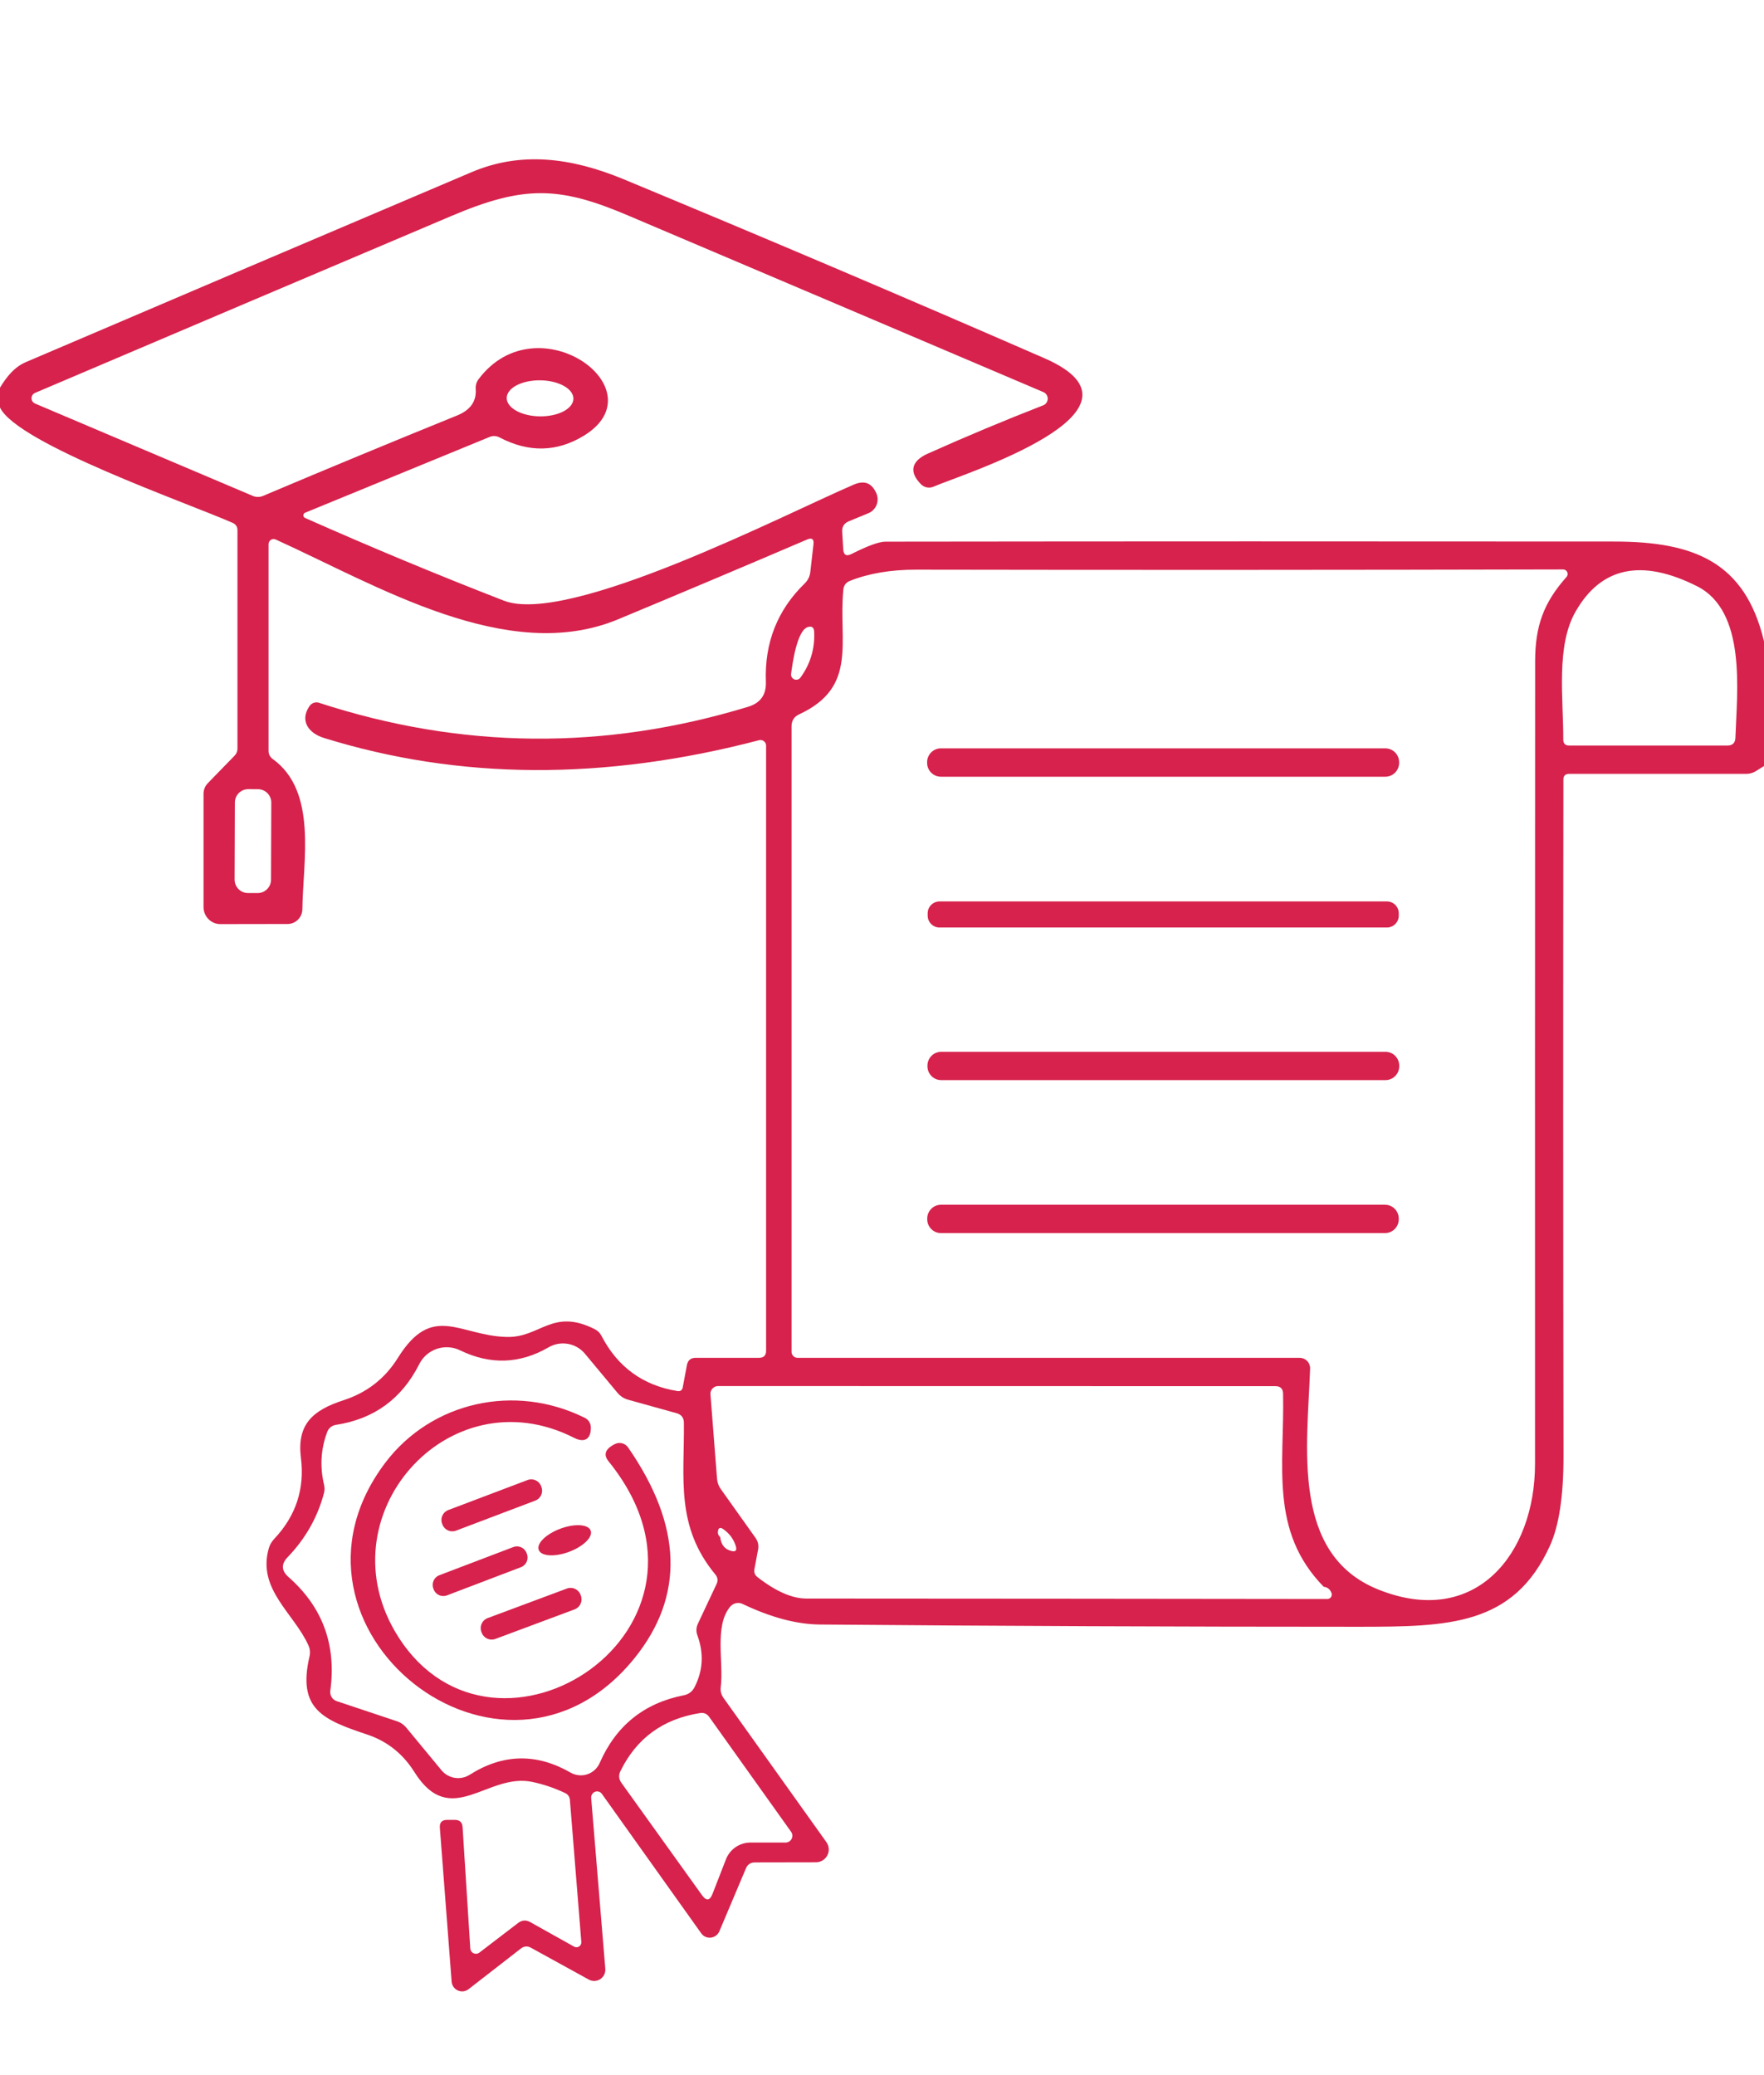 <svg width="125" height="147" viewBox="0 0 125 147" fill="none" xmlns="http://www.w3.org/2000/svg">
<g id="Pasted-20230719-203603 1">
<path id="Vector" d="M125 45.434V54.27L124.407 54.639C124.204 54.762 123.982 54.824 123.742 54.824H111.194C110.921 54.824 110.785 54.958 110.785 55.225C110.764 71.221 110.767 87.209 110.793 103.189C110.793 105.99 110.473 108.095 109.832 109.503C107.252 115.19 102.62 115.238 96.306 115.246C83.571 115.246 70.833 115.193 58.093 115.086C56.448 115.07 54.626 114.585 52.628 113.632C52.482 113.561 52.316 113.54 52.156 113.574C51.997 113.607 51.853 113.693 51.747 113.817C50.601 115.182 51.29 117.745 51.074 119.512C51.036 119.79 51.1 120.047 51.266 120.283L58.558 130.501C58.655 130.634 58.713 130.792 58.725 130.957C58.738 131.122 58.705 131.287 58.63 131.434C58.554 131.582 58.44 131.706 58.298 131.794C58.157 131.881 57.995 131.929 57.828 131.931L53.486 131.939C53.186 131.944 52.978 132.083 52.861 132.356L50.978 136.814C50.926 136.937 50.842 137.044 50.735 137.124C50.629 137.204 50.503 137.254 50.371 137.269C50.239 137.284 50.106 137.263 49.986 137.208C49.866 137.154 49.763 137.068 49.688 136.959L42.652 127.087C42.6 127.011 42.525 126.955 42.438 126.928C42.351 126.9 42.257 126.902 42.17 126.934C42.084 126.966 42.01 127.026 41.959 127.104C41.909 127.183 41.885 127.275 41.891 127.368L42.893 139.473C42.905 139.617 42.878 139.762 42.815 139.892C42.752 140.022 42.654 140.132 42.533 140.211C42.412 140.289 42.272 140.333 42.127 140.337C41.983 140.342 41.841 140.307 41.715 140.236L37.628 137.987C37.377 137.848 37.137 137.867 36.907 138.044L33.205 140.919C33.099 141.003 32.971 141.055 32.837 141.072C32.703 141.088 32.566 141.068 32.443 141.012C32.319 140.957 32.213 140.869 32.136 140.758C32.058 140.647 32.012 140.516 32.003 140.381L31.17 129.497C31.138 129.116 31.311 128.926 31.691 128.926H32.228C32.575 128.926 32.759 129.1 32.78 129.448L33.325 138.035C33.33 138.108 33.353 138.178 33.394 138.238C33.435 138.298 33.491 138.346 33.557 138.376C33.623 138.407 33.696 138.419 33.768 138.411C33.84 138.404 33.908 138.376 33.966 138.333L36.707 136.236C36.984 136.022 37.276 136 37.58 136.172L40.681 137.907C40.736 137.938 40.797 137.953 40.86 137.951C40.923 137.95 40.984 137.931 41.036 137.897C41.089 137.863 41.132 137.816 41.159 137.759C41.187 137.703 41.199 137.64 41.194 137.578L40.385 127.521C40.363 127.285 40.248 127.119 40.04 127.023C39.297 126.669 38.52 126.407 37.708 126.235C34.535 125.569 31.947 129.633 29.375 125.553C28.552 124.24 27.431 123.349 26.01 122.878C22.885 121.833 21.066 121.086 21.931 117.351C21.995 117.083 21.971 116.824 21.859 116.572C20.841 114.291 18.213 112.596 19.047 109.688C19.121 109.436 19.25 109.214 19.431 109.021C20.97 107.393 21.6 105.476 21.322 103.27C21.034 100.916 22.139 99.912 24.343 99.197C25.999 98.661 27.284 97.66 28.197 96.193C30.649 92.257 32.564 94.634 35.905 94.715C38.285 94.779 39.135 92.65 42.139 94.16C42.353 94.267 42.513 94.425 42.62 94.634C43.769 96.846 45.561 98.15 47.997 98.546C48.211 98.584 48.339 98.495 48.381 98.281L48.678 96.699C48.747 96.361 48.953 96.193 49.295 96.193H53.782C54.119 96.193 54.287 96.027 54.287 95.695V52.816C54.286 52.756 54.273 52.697 54.246 52.644C54.219 52.591 54.18 52.544 54.132 52.508C54.084 52.471 54.029 52.446 53.97 52.434C53.91 52.422 53.849 52.423 53.79 52.438C42.812 55.314 32.524 55.258 22.925 52.269C21.859 51.932 21.218 51.048 21.939 50.012C22.014 49.908 22.118 49.83 22.238 49.79C22.358 49.749 22.486 49.748 22.604 49.787C32.7 53.081 42.839 53.174 53.021 50.068C53.892 49.801 54.308 49.212 54.271 48.301C54.169 45.538 55.088 43.214 57.027 41.329C57.252 41.109 57.383 40.841 57.42 40.526L57.644 38.557C57.687 38.188 57.537 38.075 57.196 38.22C52.74 40.127 48.275 42.011 43.798 43.875C35.962 47.136 26.691 41.457 19.535 38.22C19.482 38.194 19.422 38.183 19.363 38.187C19.303 38.191 19.246 38.211 19.196 38.243C19.145 38.276 19.104 38.322 19.075 38.375C19.046 38.429 19.031 38.489 19.03 38.549V53.185C19.03 53.431 19.129 53.627 19.327 53.772C22.508 56.061 21.466 60.993 21.426 64.415C21.422 64.693 21.31 64.959 21.113 65.154C20.917 65.35 20.652 65.459 20.377 65.459L15.625 65.467C15.467 65.468 15.311 65.438 15.166 65.378C15.02 65.318 14.887 65.229 14.776 65.117C14.664 65.005 14.575 64.872 14.515 64.725C14.454 64.579 14.423 64.421 14.423 64.262V56.246C14.423 55.946 14.527 55.689 14.736 55.474L16.619 53.539C16.758 53.399 16.827 53.228 16.827 53.025V37.569C16.827 37.318 16.712 37.141 16.482 37.039C13.245 35.617 1.226 31.432 0 28.87V27.464C0.457 26.717 0.994 26.01 1.843 25.649C12.356 21.156 22.877 16.673 33.405 12.202C36.891 10.716 40.449 11.15 44.175 12.692C54.159 16.831 64.103 21.059 74.006 25.376C82.604 29.127 68.037 33.641 66.154 34.477C66.005 34.541 65.841 34.559 65.682 34.529C65.523 34.499 65.378 34.422 65.264 34.308C64.367 33.408 64.623 32.645 65.721 32.147C68.472 30.916 71.205 29.772 73.918 28.717C74.013 28.681 74.094 28.618 74.152 28.535C74.21 28.452 74.242 28.354 74.244 28.253C74.246 28.152 74.217 28.052 74.162 27.968C74.107 27.883 74.027 27.817 73.934 27.777C64.1 23.59 54.282 19.415 44.479 15.254C39.575 13.166 37.075 13.134 31.923 15.327C22.185 19.456 12.372 23.625 2.484 27.834C2.41 27.865 2.347 27.918 2.302 27.985C2.258 28.052 2.234 28.131 2.234 28.211C2.234 28.292 2.258 28.371 2.302 28.438C2.347 28.505 2.41 28.558 2.484 28.589L17.925 35.136C18.151 35.228 18.404 35.228 18.63 35.136C23.213 33.197 27.802 31.296 32.396 29.432C33.331 29.052 33.769 28.431 33.71 27.569C33.689 27.301 33.761 27.06 33.926 26.846C38.077 21.351 46.723 27.569 41.394 30.854C39.477 32.032 37.479 32.078 35.401 30.991C35.166 30.867 34.928 30.857 34.688 30.958L21.619 36.324C21.582 36.34 21.552 36.365 21.53 36.398C21.508 36.431 21.497 36.47 21.497 36.509C21.497 36.548 21.508 36.587 21.53 36.62C21.552 36.653 21.582 36.678 21.619 36.694C26.287 38.766 30.98 40.718 35.697 42.55C40.297 44.341 55.617 36.429 60.481 34.34C61.25 34.003 61.771 34.212 62.099 34.943C62.156 35.073 62.187 35.213 62.19 35.355C62.192 35.497 62.167 35.638 62.115 35.77C62.062 35.902 61.984 36.022 61.886 36.122C61.787 36.223 61.669 36.303 61.538 36.356L60.136 36.935C59.81 37.074 59.658 37.32 59.679 37.674L59.752 38.911C59.778 39.318 59.973 39.43 60.337 39.248C61.49 38.664 62.294 38.373 62.748 38.373C79.971 38.351 97.19 38.349 114.407 38.365C120.048 38.373 123.662 39.81 125 45.434ZM40.633 28.248C40.635 28.08 40.576 27.914 40.459 27.757C40.342 27.601 40.17 27.458 39.952 27.337C39.733 27.215 39.474 27.118 39.188 27.05C38.902 26.983 38.595 26.946 38.285 26.942C37.974 26.938 37.667 26.968 37.379 27.028C37.092 27.089 36.83 27.18 36.609 27.296C36.388 27.412 36.212 27.55 36.092 27.704C35.971 27.857 35.908 28.023 35.906 28.19C35.904 28.358 35.963 28.525 36.08 28.681C36.197 28.838 36.369 28.981 36.587 29.102C36.805 29.223 37.064 29.32 37.35 29.388C37.636 29.456 37.943 29.493 38.254 29.496C38.564 29.5 38.872 29.471 39.159 29.41C39.447 29.35 39.709 29.259 39.93 29.143C40.151 29.027 40.326 28.888 40.447 28.735C40.568 28.581 40.631 28.416 40.633 28.248ZM92.099 96.193C92.198 96.193 92.296 96.213 92.387 96.251C92.478 96.29 92.561 96.346 92.629 96.418C92.698 96.489 92.752 96.573 92.787 96.666C92.823 96.758 92.84 96.857 92.837 96.956C92.652 102.41 91.442 110.105 97.66 112.604C104.535 115.367 108.782 110.105 108.774 103.695C108.769 84.749 108.771 65.805 108.782 46.863C108.782 44.317 109.407 42.67 111.002 40.879C111.044 40.833 111.072 40.775 111.082 40.713C111.092 40.651 111.083 40.588 111.058 40.531C111.032 40.474 110.99 40.425 110.938 40.391C110.885 40.358 110.824 40.34 110.761 40.341C95.531 40.378 80.246 40.384 64.904 40.357C63.12 40.357 61.56 40.622 60.224 41.152C59.947 41.264 59.792 41.471 59.76 41.77C59.399 45.458 60.817 48.671 56.627 50.607C56.269 50.773 56.09 51.056 56.09 51.458V95.767C56.09 95.88 56.135 95.988 56.214 96.068C56.294 96.148 56.402 96.193 56.514 96.193H92.099ZM120.24 41.522C116.325 39.562 113.462 40.161 111.651 43.321C110.248 45.755 110.785 49.474 110.777 52.398C110.777 52.676 110.916 52.816 111.194 52.816H122.412C122.77 52.816 122.957 52.636 122.973 52.277C123.085 49 123.782 43.289 120.24 41.522ZM57.252 44.421C56.474 44.638 56.154 47.016 56.058 47.739C56.047 47.819 56.064 47.901 56.104 47.971C56.145 48.041 56.207 48.096 56.282 48.127C56.357 48.158 56.44 48.164 56.518 48.143C56.596 48.122 56.665 48.076 56.715 48.012C57.425 47.043 57.751 45.953 57.692 44.743C57.676 44.448 57.529 44.341 57.252 44.421ZM19.224 56.861C19.225 56.736 19.201 56.613 19.154 56.498C19.106 56.383 19.037 56.278 18.95 56.189C18.862 56.101 18.758 56.031 18.644 55.983C18.529 55.935 18.406 55.91 18.282 55.91L17.593 55.907C17.469 55.907 17.346 55.931 17.231 55.978C17.116 56.025 17.012 56.095 16.923 56.182C16.835 56.27 16.765 56.374 16.717 56.489C16.669 56.604 16.645 56.727 16.644 56.852L16.625 62.314C16.625 62.438 16.649 62.562 16.696 62.677C16.743 62.792 16.812 62.897 16.9 62.985C16.987 63.074 17.091 63.144 17.206 63.192C17.32 63.24 17.443 63.265 17.567 63.265L18.256 63.267C18.381 63.268 18.504 63.244 18.619 63.197C18.733 63.149 18.838 63.08 18.926 62.992C19.014 62.904 19.084 62.8 19.132 62.685C19.18 62.571 19.205 62.447 19.205 62.323L19.224 56.861ZM32.604 95.662C32.09 95.412 31.498 95.374 30.957 95.556C30.416 95.738 29.969 96.125 29.712 96.635C28.478 99.087 26.514 100.522 23.822 100.94C23.507 100.988 23.293 101.162 23.181 101.462C22.732 102.662 22.66 103.907 22.965 105.197C23.013 105.406 23.008 105.61 22.949 105.808C22.495 107.506 21.64 109.008 20.385 110.314C19.915 110.802 19.933 111.27 20.441 111.72C22.861 113.846 23.849 116.534 23.405 119.785C23.384 119.941 23.419 120.1 23.502 120.233C23.585 120.367 23.713 120.467 23.862 120.516L28.101 121.93C28.384 122.021 28.619 122.181 28.806 122.412L31.282 125.408C31.521 125.697 31.856 125.889 32.225 125.948C32.594 126.007 32.971 125.929 33.285 125.729C35.636 124.24 38.018 124.19 40.433 125.577C40.61 125.679 40.806 125.742 41.01 125.763C41.213 125.784 41.418 125.762 41.612 125.698C41.806 125.635 41.985 125.531 42.136 125.394C42.288 125.257 42.409 125.089 42.492 124.902C43.651 122.251 45.641 120.65 48.462 120.098C48.798 120.029 49.047 119.844 49.207 119.544C49.816 118.366 49.888 117.14 49.423 115.865C49.316 115.581 49.327 115.303 49.455 115.03L50.777 112.218C50.889 111.977 50.863 111.755 50.697 111.551C47.853 108.121 48.502 104.723 48.462 100.803C48.462 100.439 48.285 100.209 47.933 100.113L44.495 99.157C44.201 99.071 43.956 98.91 43.758 98.675L41.458 95.912C41.151 95.541 40.724 95.29 40.251 95.205C39.779 95.12 39.293 95.205 38.878 95.446C36.838 96.629 34.746 96.701 32.604 95.662ZM93.798 112.411C89.936 108.451 91.026 103.832 90.921 98.739C90.916 98.38 90.734 98.201 90.377 98.201L50.889 98.193C50.814 98.192 50.739 98.208 50.669 98.239C50.6 98.269 50.537 98.314 50.486 98.37C50.435 98.425 50.396 98.492 50.371 98.563C50.347 98.635 50.338 98.712 50.345 98.787L50.809 104.748C50.831 105.021 50.919 105.267 51.074 105.487L53.526 108.933C53.713 109.19 53.777 109.474 53.718 109.784L53.462 111.15C53.413 111.391 53.488 111.586 53.686 111.736C54.984 112.743 56.135 113.246 57.139 113.246C69.431 113.252 81.736 113.262 94.055 113.278C94.106 113.279 94.156 113.267 94.202 113.244C94.247 113.221 94.286 113.187 94.316 113.145C94.345 113.102 94.363 113.054 94.37 113.003C94.376 112.952 94.369 112.901 94.351 112.853C94.255 112.59 94.07 112.443 93.798 112.411ZM51.034 108.893C51.092 109.407 51.333 109.728 51.755 109.856C52.129 109.974 52.252 109.848 52.123 109.479C51.963 109.002 51.669 108.617 51.242 108.322C51.028 108.178 50.905 108.234 50.873 108.491C50.852 108.652 50.905 108.785 51.034 108.893ZM51.442 131.722C51.579 131.372 51.817 131.071 52.126 130.859C52.435 130.647 52.8 130.533 53.173 130.533H55.673C55.761 130.532 55.847 130.507 55.922 130.46C55.996 130.413 56.057 130.347 56.096 130.268C56.136 130.19 56.153 130.101 56.147 130.014C56.14 129.926 56.109 129.841 56.058 129.77L50.256 121.633C50.096 121.408 49.88 121.317 49.607 121.359C46.984 121.772 45.104 123.143 43.966 125.472C43.822 125.761 43.846 126.04 44.038 126.308L49.744 134.26C50.048 134.688 50.297 134.659 50.489 134.172L51.442 131.722Z" fill="#D6224C"/>
<path id="Vector_2" d="M98.165 53.016H66.675C66.135 53.016 65.697 53.455 65.697 53.996V54.045C65.697 54.586 66.135 55.025 66.675 55.025H98.165C98.705 55.025 99.143 54.586 99.143 54.045V53.996C99.143 53.455 98.705 53.016 98.165 53.016Z" fill="#D6224C"/>
<path id="Vector_3" d="M98.277 63.861H66.579C66.114 63.861 65.737 64.238 65.737 64.704V64.865C65.737 65.331 66.114 65.708 66.579 65.708H98.277C98.742 65.708 99.119 65.331 99.119 64.865V64.704C99.119 64.238 98.742 63.861 98.277 63.861Z" fill="#D6224C"/>
<path id="Vector_4" d="M98.173 74.512H66.699C66.159 74.512 65.721 74.951 65.721 75.492V75.54C65.721 76.082 66.159 76.52 66.699 76.52H98.173C98.713 76.52 99.151 76.082 99.151 75.54V75.492C99.151 74.951 98.713 74.512 98.173 74.512Z" fill="#D6224C"/>
<path id="Vector_5" d="M98.141 85.348H66.683C66.143 85.348 65.705 85.787 65.705 86.328V86.377C65.705 86.918 66.143 87.357 66.683 87.357H98.141C98.681 87.357 99.118 86.918 99.118 86.377V86.328C99.118 85.787 98.681 85.348 98.141 85.348Z" fill="#D6224C"/>
<path id="Vector_6" d="M28.229 115.969C35.136 126.79 52.708 115.367 43.125 103.527C42.74 103.05 42.887 102.643 43.566 102.306C43.725 102.223 43.91 102.202 44.084 102.247C44.258 102.291 44.41 102.398 44.511 102.547C48.357 108.1 48.51 113.072 44.968 117.463C35.625 129.047 18.486 115.319 27.292 103.639C30.553 99.317 36.466 97.968 41.45 100.45C41.573 100.511 41.677 100.605 41.751 100.723C41.824 100.84 41.864 100.977 41.867 101.117C41.883 101.936 41.434 102.241 40.689 101.864C31.747 97.317 22.82 107.495 28.229 115.969Z" fill="#D6224C"/>
<path id="Vector_7" d="M37.384 104.85L31.762 106.979C31.377 107.125 31.183 107.556 31.328 107.942L31.351 108.002C31.497 108.388 31.927 108.583 32.312 108.437L37.933 106.307C38.318 106.161 38.512 105.73 38.367 105.344L38.344 105.284C38.199 104.898 37.769 104.704 37.384 104.85Z" fill="#D6224C"/>
<path id="Vector_8" d="M40.319 109.939C41.336 109.562 42.024 108.888 41.857 108.435C41.69 107.981 40.73 107.919 39.713 108.296C38.696 108.673 38.007 109.347 38.175 109.8C38.342 110.254 39.302 110.316 40.319 109.939Z" fill="#D6224C"/>
<path id="Vector_9" d="M36.374 109.599L31.13 111.595C30.754 111.739 30.565 112.161 30.708 112.538L30.73 112.598C30.873 112.976 31.294 113.166 31.671 113.022L36.914 111.025C37.291 110.882 37.48 110.46 37.337 110.082L37.314 110.022C37.171 109.645 36.75 109.455 36.374 109.599Z" fill="#D6224C"/>
<path id="Vector_10" d="M40.171 112.538L34.554 114.632C34.164 114.777 33.965 115.212 34.11 115.603L34.133 115.663C34.278 116.054 34.711 116.253 35.101 116.108L40.719 114.013C41.109 113.868 41.307 113.433 41.162 113.042L41.14 112.982C40.995 112.591 40.561 112.392 40.171 112.538Z" fill="#D6224C"/>
</g>
</svg>
